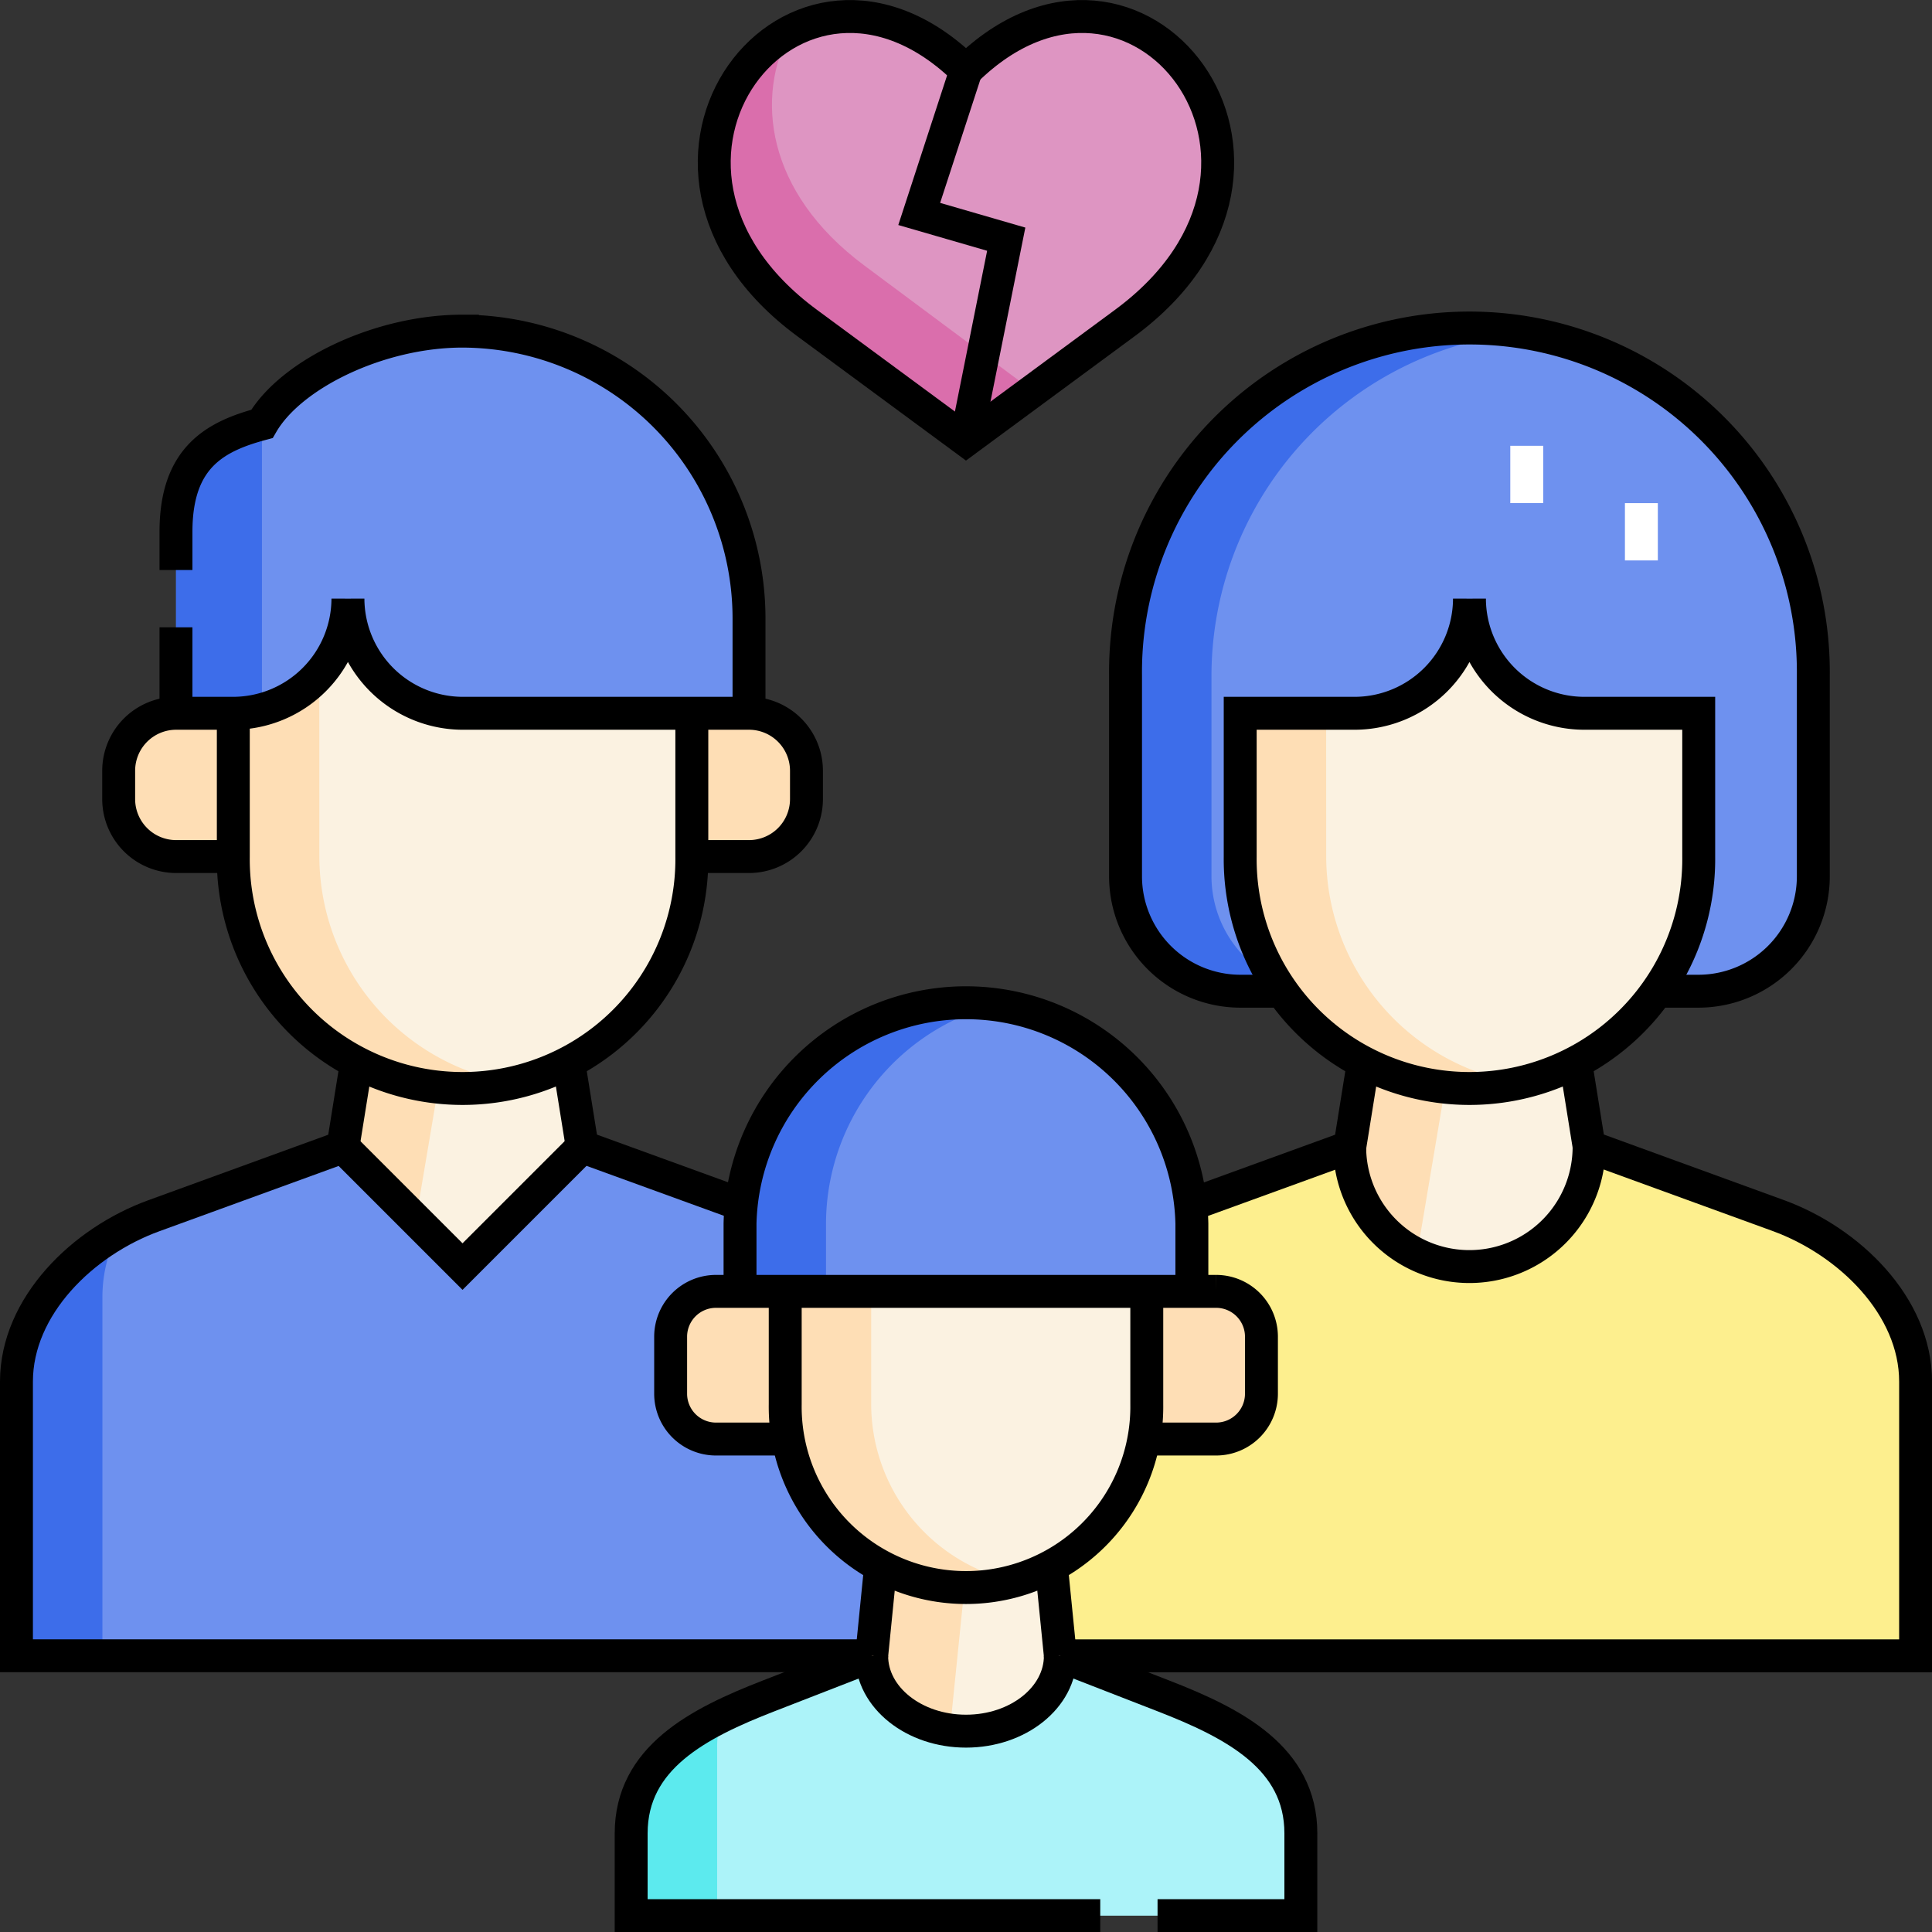 <svg xmlns="http://www.w3.org/2000/svg" width="64.565" height="64.567" viewBox="0 0 64.565 64.567">
  <rect x="0" y="0" width="64.565" height="64.567" fill="#333333" stroke="none"/>
  <g id="_5" data-name="5" transform="translate(-6.95 -6.948)">
    <g id="Grupo_1098438" data-name="Grupo 1098438" transform="translate(7.5 7.5)">
      <path id="Trazado_837510" data-name="Trazado 837510" d="M68.406,102.613V99.42a9.605,9.605,0,0,0-9.577-9.577c-2.775,0-5.74,1.43-6.7,3.1-1.559.418-2.873,1.113-2.873,3.605v6.066h1.915A3.842,3.842,0,0,0,55,98.782a3.842,3.842,0,0,0,3.831,3.831Z" transform="translate(-43.92 -79.328)" fill="#6e91ef" fill-rule="evenodd"/>
      <path id="Trazado_837511" data-name="Trazado 837511" d="M193.227,17.742l5.31,3.915,5.31-3.915c7.186-5.3.393-14.037-5.31-8.437C192.834,3.7,186.04,12.443,193.227,17.742Z" transform="translate(-166.804 -7.5)" fill="#de95c2" fill-rule="evenodd"/>
      <path id="Trazado_837512" data-name="Trazado 837512" d="M204.411,264.237a7.574,7.574,0,0,0-7.552,7.552v2.266h15.1v-2.266A7.575,7.575,0,0,0,204.411,264.237Z" transform="translate(-172.678 -231.452)" fill="#6e91ef" fill-rule="evenodd"/>
      <path id="Trazado_837513" data-name="Trazado 837513" d="M220.77,341.12H208.687V344.9a6.042,6.042,0,1,0,12.083,0Z" transform="translate(-182.996 -298.518)" fill="#fbf2e1" fill-rule="evenodd"/>
      <path id="Trazado_837514" data-name="Trazado 837514" d="M182.519,344.9V341.12H180.2a1.515,1.515,0,0,0-1.51,1.51v1.915a1.515,1.515,0,0,0,1.51,1.51h2.433a6,6,0,0,1-.113-1.16ZM194.6,341.12V344.9a6.008,6.008,0,0,1-.113,1.16h2.433a1.515,1.515,0,0,0,1.51-1.51v-1.915a1.515,1.515,0,0,0-1.51-1.51H194.6Z" transform="translate(-156.828 -298.518)" fill="#fedeb5" fill-rule="evenodd"/>
      <path id="Trazado_837515" data-name="Trazado 837515" d="M237.307,412.393a6.005,6.005,0,0,1-5.689,0l-.308,3.081c0,1.39,1.412,2.517,3.153,2.517s3.153-1.127,3.153-2.517Z" transform="translate(-202.73 -360.689)" fill="#fbf2e1" fill-rule="evenodd"/>
      <path id="Trazado_837516" data-name="Trazado 837516" d="M179.56,439.034c-1.741,0-3.153-1.127-3.153-2.516l-3.444,1.339c-2.354.915-4.593,2.068-4.593,4.593V445.2h22.38v-2.749c0-2.526-2.239-3.678-4.593-4.593l-3.444-1.339C182.713,437.907,181.3,439.034,179.56,439.034Z" transform="translate(-147.827 -381.733)" fill="#acf3f9" fill-rule="evenodd"/>
      <path id="Trazado_837517" data-name="Trazado 837517" d="M171.385,452.346c-1.686.835-3.015,1.966-3.015,3.911v2.749h2.873v-5.622A3.719,3.719,0,0,1,171.385,452.346Z" transform="translate(-147.827 -395.54)" fill="#5ceaee" fill-rule="evenodd"/>
      <path id="Trazado_837518" data-name="Trazado 837518" d="M79.575,168.463v-4.789H71.913a3.842,3.842,0,0,1-3.831-3.831,3.842,3.842,0,0,1-3.831,3.831v4.789a7.662,7.662,0,1,0,15.324,0Z" transform="translate(-57.004 -140.389)" fill="#fbf2e1" fill-rule="evenodd"/>
      <path id="Trazado_837519" data-name="Trazado 837519" d="M36.166,194.632h1.915v-4.789H36.166a1.921,1.921,0,0,0-1.915,1.915v.958a1.921,1.921,0,0,0,1.915,1.915Zm17.239-4.789v4.789h1.915a1.921,1.921,0,0,0,1.915-1.915v-.958a1.921,1.921,0,0,0-1.915-1.915Z" transform="translate(-30.835 -166.558)" fill="#fedeb5" fill-rule="evenodd"/>
      <path id="Trazado_837520" data-name="Trazado 837520" d="M343.073,168.463v-4.789h-3.831a3.842,3.842,0,0,1-3.831-3.831,3.842,3.842,0,0,1-3.831,3.831H327.75v4.789a7.662,7.662,0,1,0,15.323,0Z" transform="translate(-286.855 -140.389)" fill="#fbf2e1" fill-rule="evenodd"/>
      <path id="Trazado_837521" data-name="Trazado 837521" d="M330.622,189.843h-2.873v4.789a7.657,7.657,0,0,0,9.1,7.525,7.689,7.689,0,0,1-6.225-7.525Z" transform="translate(-286.854 -166.558)" fill="#fedeb5" fill-rule="evenodd"/>
      <path id="Trazado_837522" data-name="Trazado 837522" d="M234.419,413.11a5.985,5.985,0,0,1-2.8-.716l-.308,3.081a2.76,2.76,0,0,0,2.615,2.48Z" transform="translate(-202.73 -360.69)" fill="#fedeb5" fill-rule="evenodd"/>
      <path id="Trazado_837523" data-name="Trazado 837523" d="M211.56,341.12h-2.873V344.9a6.038,6.038,0,0,0,7.478,5.867,6.065,6.065,0,0,1-4.605-5.867Z" transform="translate(-182.996 -298.518)" fill="#fedeb5" fill-rule="evenodd"/>
      <path id="Trazado_837524" data-name="Trazado 837524" d="M204.411,264.237a7.574,7.574,0,0,0-7.552,7.552v2.266h2.873v-2.266a7.581,7.581,0,0,1,6.115-7.413A7.492,7.492,0,0,0,204.411,264.237Z" transform="translate(-172.678 -231.452)" fill="#3d6dea" fill-rule="evenodd"/>
      <path id="Trazado_837525" data-name="Trazado 837525" d="M193.227,21.118l5.31,3.915,2.232-1.646L195.143,19.2c-3.324-2.472-3.647-5.672-2.47-7.832C189.759,12.91,188.62,17.721,193.227,21.118Z" transform="translate(-166.804 -10.876)" fill="#da6eac" fill-rule="evenodd"/>
      <path id="Trazado_837526" data-name="Trazado 837526" d="M52.124,114.112c-1.559.418-2.873,1.113-2.873,3.605v6.066h1.915a3.8,3.8,0,0,0,.958-.122Z" transform="translate(-43.92 -100.498)" fill="#3d6dea" fill-rule="evenodd"/>
      <path id="Trazado_837527" data-name="Trazado 837527" d="M67.124,179.63a3.824,3.824,0,0,1-2.873,1.3v4.789a7.657,7.657,0,0,0,9.1,7.525,7.689,7.689,0,0,1-6.225-7.525Z" transform="translate(-57.004 -157.649)" fill="#fedeb5" fill-rule="evenodd"/>
      <path id="Trazado_837528" data-name="Trazado 837528" d="M96.938,281.415a7.591,7.591,0,0,1-3.531-.868l-.467,2.908,4,4,4-4-.467-2.908A7.591,7.591,0,0,1,96.938,281.415Z" transform="translate(-82.03 -245.68)" fill="#fbf2e1" fill-rule="evenodd"/>
      <path id="Trazado_837529" data-name="Trazado 837529" d="M96.141,281.373a7.591,7.591,0,0,1-2.733-.826l-.467,2.908,2.437,2.437Z" transform="translate(-82.03 -245.68)" fill="#fedeb5" fill-rule="evenodd"/>
      <path id="Trazado_837530" data-name="Trazado 837530" d="M285.3,309.658v1.915a1.515,1.515,0,0,1-1.51,1.51h-2.433a6.089,6.089,0,0,1-3.085,4.165l.308,3.08h28.58v-9.161c0-2.525-2.22-4.688-4.593-5.551l-6.317-2.3a4,4,0,0,1-8,0l-5.3,1.927q.026.314.027.634v2.266h.81A1.515,1.515,0,0,1,285.3,309.658Z" transform="translate(-243.697 -265.546)" fill="#fdef8e" fill-rule="evenodd"/>
      <path id="Trazado_837531" data-name="Trazado 837531" d="M7.5,311.17v9.161H36.08l.308-3.08a6.08,6.08,0,0,1-3.085-4.165H30.871a1.515,1.515,0,0,1-1.51-1.51v-1.915a1.515,1.515,0,0,1,1.51-1.51h.81v-2.266q0-.32.027-.634l-5.3-1.927-4,4-4-4-6.317,2.3C9.72,306.481,7.5,308.644,7.5,311.17Z" transform="translate(-7.5 -265.546)" fill="#6e91ef" fill-rule="evenodd"/>
      <path id="Trazado_837532" data-name="Trazado 837532" d="M7.5,330.6v9.161h2.873V327.728a4.672,4.672,0,0,1,.533-2.13A6.118,6.118,0,0,0,7.5,330.6Z" transform="translate(-7.5 -284.978)" fill="#3d6dea" fill-rule="evenodd"/>
      <path id="Trazado_837533" data-name="Trazado 837533" d="M356.439,283.454a4,4,0,0,0,8,0l-.467-2.908a7.618,7.618,0,0,1-7.062,0Z" transform="translate(-311.88 -245.679)" fill="#fbf2e1" fill-rule="evenodd"/>
      <path id="Trazado_837534" data-name="Trazado 837534" d="M356.439,283.455a4,4,0,0,0,2.246,3.594l.956-5.676a7.591,7.591,0,0,1-2.734-.826Z" transform="translate(-311.88 -245.68)" fill="#fedeb5" fill-rule="evenodd"/>
      <path id="Trazado_837535" data-name="Trazado 837535" d="M301.581,102.612h3.831a3.842,3.842,0,0,0,3.831-3.831,3.842,3.842,0,0,0,3.831,3.831H316.9V107.4a7.6,7.6,0,0,1-1.468,4.5H316.9a3.842,3.842,0,0,0,3.831-3.831v-6.732a11.493,11.493,0,1,0-22.985,0v6.732a3.842,3.842,0,0,0,3.831,3.831h1.467a7.6,7.6,0,0,1-1.468-4.5Z" transform="translate(-260.686 -79.327)" fill="#6e91ef" fill-rule="evenodd"/>
      <path id="Trazado_837536" data-name="Trazado 837536" d="M310.679,89.933a11.492,11.492,0,0,0-12.929,11.4v6.732a3.842,3.842,0,0,0,3.831,3.831h1.467q-.138-.188-.264-.385a3.843,3.843,0,0,1-2.162-3.446v-6.732A11.534,11.534,0,0,1,310.679,89.933Z" transform="translate(-260.686 -79.328)" fill="#3d6dea" fill-rule="evenodd"/>
      <path id="Trazado_837537" data-name="Trazado 837537" d="M402.749,121.757v-1.915m3.831,3.831v-1.915" transform="translate(-352.277 -105.496)" fill="none" stroke="#fff" stroke-miterlimit="22.926" stroke-width="1.1" fill-rule="evenodd"/>
    </g>
    <g id="Grupo_1098439" data-name="Grupo 1098439" transform="translate(7.5 7.5)">
      <path id="Trazado_837538" data-name="Trazado 837538" d="M231.618,412.393l-.308,3.081m6.306,0-.308-3.081" transform="translate(-202.73 -360.689)" fill="none" stroke="#000" stroke-miterlimit="22.926" stroke-width="1.1" fill-rule="evenodd"/>
      <path id="Trazado_837539" data-name="Trazado 837539" d="M220.77,341.12V344.9a6.042,6.042,0,1,1-12.083,0V341.12" transform="translate(-182.996 -298.518)" fill="none" stroke="#000" stroke-miterlimit="22.926" stroke-width="1.1" fill-rule="evenodd"/>
      <path id="Trazado_837540" data-name="Trazado 837540" d="M182.631,346.057H180.2a1.515,1.515,0,0,1-1.51-1.51v-1.915a1.515,1.515,0,0,1,1.51-1.51h16.724a1.515,1.515,0,0,1,1.51,1.51v1.915a1.515,1.515,0,0,1-1.51,1.51H194.49" transform="translate(-156.828 -298.518)" fill="none" stroke="#000" stroke-miterlimit="22.926" stroke-width="1.1" fill-rule="evenodd"/>
      <path id="Trazado_837541" data-name="Trazado 837541" d="M196.859,274.055v-2.266a7.552,7.552,0,0,1,15.1,0v2.266" transform="translate(-172.678 -231.452)" fill="none" stroke="#000" stroke-miterlimit="22.926" stroke-width="1.1" fill-rule="evenodd"/>
      <path id="Trazado_837542" data-name="Trazado 837542" d="M176.407,436.518l-3.444,1.339c-2.354.915-4.593,2.068-4.593,4.593V445.2h15.676m1.915,0h4.789V442.45c0-2.526-2.239-3.678-4.593-4.593l-3.444-1.339" transform="translate(-147.827 -381.734)" fill="none" stroke="#000" stroke-miterlimit="22.926" stroke-width="1.1" fill-rule="evenodd"/>
      <path id="Trazado_837543" data-name="Trazado 837543" d="M237.616,436.518c0,1.39-1.412,2.517-3.153,2.517s-3.153-1.127-3.153-2.517" transform="translate(-202.73 -381.734)" fill="none" stroke="#000" stroke-miterlimit="22.926" stroke-width="1.1" fill-rule="evenodd"/>
      <path id="Trazado_837544" data-name="Trazado 837544" d="M79.575,189.843v4.789a7.662,7.662,0,1,1-15.323,0v-4.789" transform="translate(-57.005 -166.558)" fill="none" stroke="#000" stroke-miterlimit="22.926" stroke-width="1.1" fill-rule="evenodd"/>
      <path id="Trazado_837545" data-name="Trazado 837545" d="M41.913,159.843a3.842,3.842,0,0,0,3.831,3.831h9.577a1.921,1.921,0,0,1,1.915,1.915v.958a1.921,1.921,0,0,1-1.915,1.915H53.406m-15.324,0H36.166a1.921,1.921,0,0,1-1.915-1.915v-.958a1.921,1.921,0,0,1,1.915-1.915h1.915a3.842,3.842,0,0,0,3.831-3.831" transform="translate(-30.835 -140.389)" fill="none" stroke="#000" stroke-miterlimit="22.926" stroke-width="1.1" fill-rule="evenodd"/>
      <path id="Trazado_837546" data-name="Trazado 837546" d="M49.251,102.613V99.74m0-1.915V96.547c0-2.492,1.315-3.187,2.873-3.605.964-1.669,3.929-3.1,6.7-3.1a9.605,9.605,0,0,1,9.577,9.577v3.192" transform="translate(-43.92 -79.328)" fill="none" stroke="#000" stroke-miterlimit="22.926" stroke-width="1.1" fill-rule="evenodd"/>
      <path id="Trazado_837547" data-name="Trazado 837547" d="M18.878,280.547l-.467,2.908-6.317,2.3C9.72,286.615,7.5,288.777,7.5,291.3v9.161H36.08m-4.372-15.082-5.3-1.927-.467-2.908" transform="translate(-7.5 -245.68)" fill="none" stroke="#000" stroke-miterlimit="22.926" stroke-width="1.1" fill-rule="evenodd"/>
      <path id="Trazado_837548" data-name="Trazado 837548" d="M100.937,303.32l-4,4-4-4" transform="translate(-82.03 -265.545)" fill="none" stroke="#000" stroke-miterlimit="22.926" stroke-width="1.1" fill-rule="evenodd"/>
      <path id="Trazado_837549" data-name="Trazado 837549" d="M335.412,159.843a3.842,3.842,0,0,0,3.831,3.831h3.831v4.789a7.662,7.662,0,1,1-15.323,0v-4.789h3.831a3.842,3.842,0,0,0,3.831-3.831" transform="translate(-286.855 -140.389)" fill="none" stroke="#000" stroke-miterlimit="22.926" stroke-width="1.1" fill-rule="evenodd"/>
      <path id="Trazado_837550" data-name="Trazado 837550" d="M290.83,280.547l-.467,2.908-5.3,1.927m-4.372,15.082h28.58V291.3c0-2.525-2.22-4.688-4.593-5.551l-6.317-2.3-.467-2.908" transform="translate(-245.804 -245.68)" fill="none" stroke="#000" stroke-miterlimit="22.926" stroke-width="1.1" fill-rule="evenodd"/>
      <path id="Trazado_837551" data-name="Trazado 837551" d="M364.435,303.32a4,4,0,1,1-8,0" transform="translate(-311.88 -265.545)" fill="none" stroke="#000" stroke-miterlimit="22.926" stroke-width="1.1" fill-rule="evenodd"/>
      <path id="Trazado_837552" data-name="Trazado 837552" d="M198.537,21.657l5.31-3.915c7.186-5.3.393-14.037-5.31-8.437-5.7-5.6-12.5,3.138-5.31,8.437Z" transform="translate(-166.805 -7.5)" fill="none" stroke="#000" stroke-miterlimit="22.926" stroke-width="1.1" fill-rule="evenodd"/>
      <path id="Trazado_837553" data-name="Trazado 837553" d="M303.049,111.9h-1.468a3.842,3.842,0,0,1-3.831-3.831v-6.732a11.493,11.493,0,1,1,22.985,0v6.732A3.842,3.842,0,0,1,316.9,111.9h-1.468" transform="translate(-260.686 -79.327)" fill="none" stroke="#000" stroke-miterlimit="22.926" stroke-width="1.1" fill-rule="evenodd"/>
      <path id="Trazado_837554" data-name="Trazado 837554" d="M245.321,21.635l-1.563,4.793,2.908.843-1.345,6.716" transform="translate(-213.589 -19.83)" fill="none" stroke="#000" stroke-miterlimit="22.926" stroke-width="1.1" fill-rule="evenodd"/>
    </g>
  </g>
</svg>
